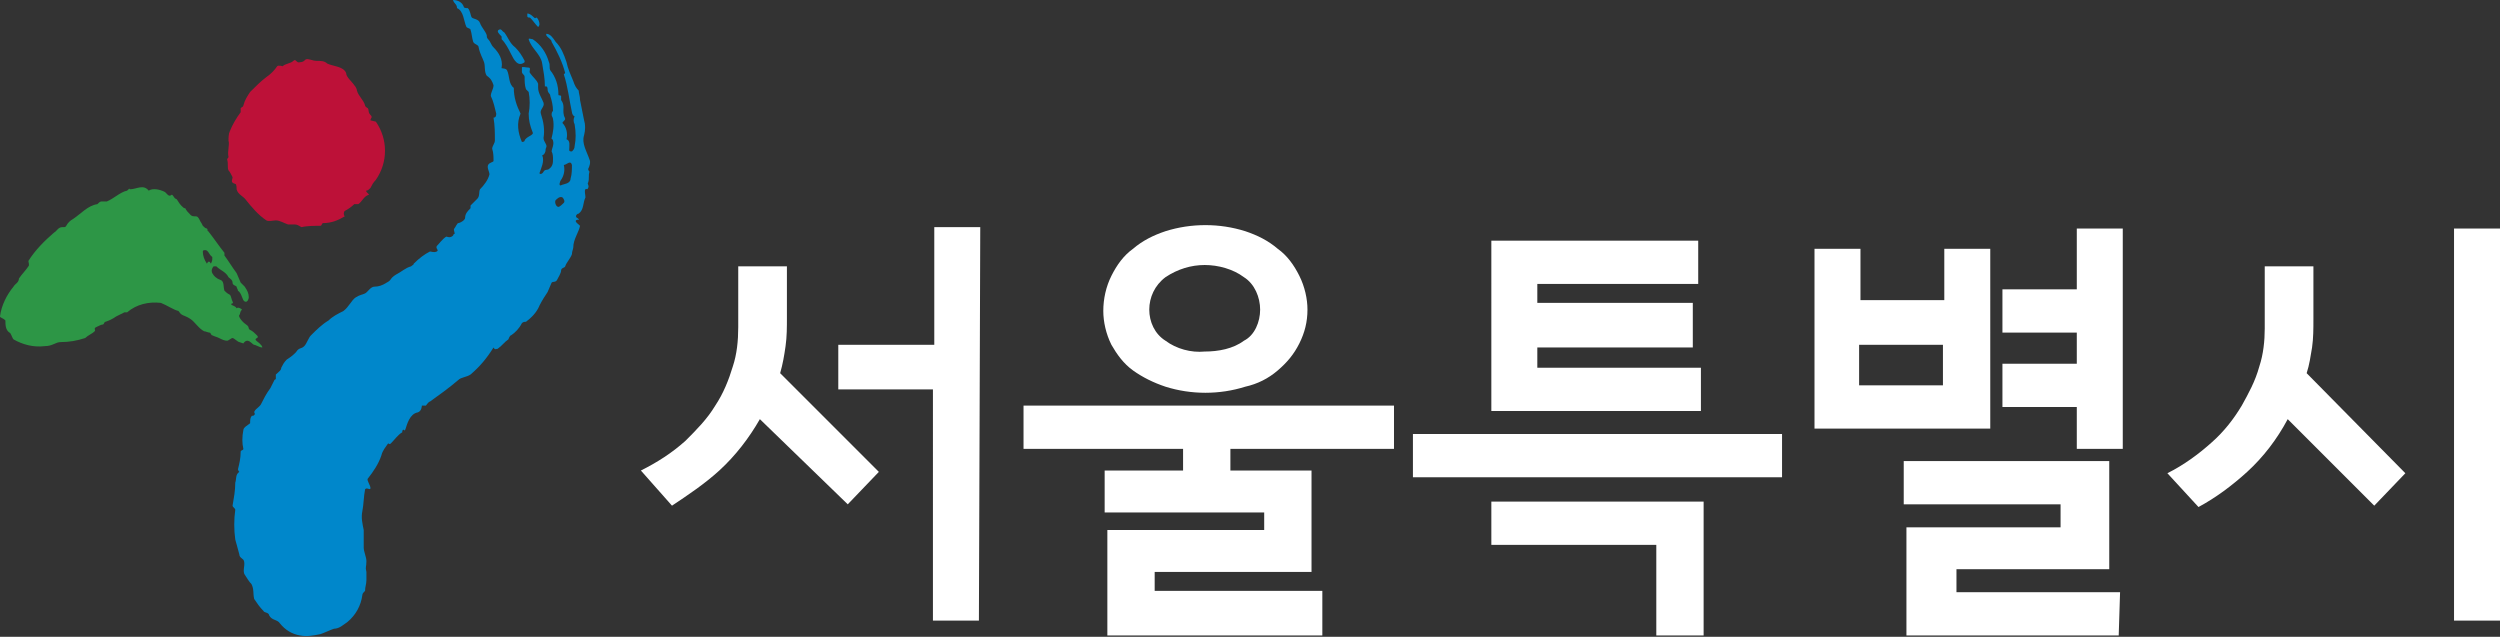 <?xml version="1.0" encoding="utf-8"?>
<!-- Generator: Adobe Illustrator 27.2.0, SVG Export Plug-In . SVG Version: 6.00 Build 0)  -->
<svg version="1.1" id="Layer_1" xmlns="http://www.w3.org/2000/svg" xmlns:xlink="http://www.w3.org/1999/xlink" x="0px" y="0px"
	 viewBox="0 0 184.9 47.1" style="enable-background:new 0 0 184.9 47.1;" xml:space="preserve">
<rect x="0" y="0" width="184.9" height="47.1" fill="#333333" stroke="none"/>
<style type="text/css">
	.st0{fill:#BD1138;}
	.st1{fill:#0087CB;}
	.st2{fill:#2D9646;}
	.st3{fill:#FFFFFF;}
</style>
<path class="st0" d="M26.2,6.3c0.1,0.1,0.2,0.3,0.2,0.4c0.1,0.4,0.5,0.7,0.6,1.1C27,7.9,27.2,8,27.2,8c0.1,0.1,0,0.3,0.2,0.5
	s0,0.2,0,0.4L27.8,9c0.9,1.3,0.9,3,0,4.3c-0.2,0.2-0.3,0.4-0.4,0.6c-0.1,0.1-0.2,0.2-0.3,0.2s0.1,0.2,0.2,0.3
	c-0.4,0.1-0.5,0.5-0.8,0.7h-0.3c-0.2,0.2-0.5,0.4-0.7,0.5c-0.1,0.1-0.1,0.3,0,0.4c-0.5,0.3-1,0.5-1.6,0.5c-0.1,0-0.1,0.2-0.2,0.2
	c-0.4,0-1,0-1.4,0.1c-0.2-0.1-0.3-0.2-0.5-0.2c-0.2,0-0.3,0-0.5,0c-0.3-0.1-0.6-0.3-0.9-0.3c-0.2,0-0.5,0.1-0.7,0
	c-0.6-0.4-1.1-1-1.5-1.5c-0.2-0.3-0.6-0.4-0.7-0.8c0-0.1,0-0.4-0.1-0.4c-0.4-0.1-0.2-0.3-0.2-0.5c-0.1-0.2-0.2-0.4-0.3-0.5
	c-0.1-0.2,0-0.5-0.1-0.8c0-0.1,0.1-0.1,0.1-0.2c-0.1-0.4,0.1-0.9,0-1.2c0-0.2,0-0.5,0.1-0.7c0.2-0.5,0.5-1,0.8-1.4
	c0-0.1,0-0.2,0-0.3c0.1-0.1,0.2-0.1,0.2-0.2c0.1-0.4,0.3-0.7,0.5-1c0.4-0.4,0.8-0.8,1.2-1.1c0.3-0.2,0.6-0.5,0.8-0.8
	c0.1-0.1,0.4,0,0.4,0c0.2-0.2,0.6-0.2,0.8-0.4s0.2,0.2,0.5,0.1c0.2,0,0.3-0.1,0.4-0.2c0.2-0.1,0.5,0.1,0.8,0.1c0.3,0,0.6,0,0.8,0.2
	c0.4,0.2,1.2,0.2,1.4,0.7C25.6,5.7,26,6,26.2,6.3z"/>
<path class="st1" d="M40.9,11.8c0-0.2,0-0.4-0.1-0.6c0-0.2,0.2-0.5,0.1-0.8c0-0.1-0.2-0.2-0.1-0.2c0.1-0.4,0.2-0.9,0.1-1.4
	c0-0.1-0.1-0.2-0.1-0.3c0-0.1,0-0.2,0.1-0.3c0-0.4-0.1-0.8-0.2-1.1c0-0.2-0.2-0.2-0.2-0.5s-0.2-0.2-0.2-0.2c0-0.6-0.1-1.1-0.2-1.7
	c-0.1-0.7-0.8-1.1-1-1.8c0-0.1,0.2,0,0.3,0c0.6,0.4,1,1,1.2,1.7c0.1,0.2,0,0.4,0.1,0.6c0.4,0.5,0.6,1.1,0.6,1.8c0,0.1,0.1,0,0.2,0.1
	c0,0.1,0,0.2,0,0.3c0.3,0.4,0.1,0.7,0.2,1.1c0,0.1,0.1,0.2,0.1,0.3c0,0.1-0.2,0.2-0.2,0.3c0.3,0.3,0.4,0.8,0.3,1.2
	c0.3,0.1,0.2,0.5,0.2,0.8c0,0.1,0.1,0.1,0.2,0.1c0.1-0.1,0.2-0.2,0.2-0.4c0.1-0.5,0.1-1,0-1.6c-0.1-0.2-0.1-0.4,0-0.6
	c-0.1,0-0.2-0.2-0.2-0.3c-0.2-0.9-0.3-1.9-0.6-2.8c0,0,0.1-0.1,0.1-0.1c-0.2-0.8-0.6-1.6-1-2.3c0-0.2-0.3-0.3-0.4-0.5V2.5
	c0.3,0,0.5,0.3,0.7,0.6c0.4,0.4,0.6,0.9,0.8,1.5C42,5.1,42.2,5.5,42.4,6c0.1,0.3,0.2,0.5,0.4,0.7c0,0.2,0.1,0.4,0.1,0.7
	c0.1,0.5,0.2,1,0.3,1.5c0.1,0.3,0.1,0.7,0,1.1c-0.2,0.6,0.2,1.2,0.4,1.8c0.1,0.2,0,0.5-0.1,0.7c0,0.1,0.1,0.2,0.1,0.2
	c-0.1,0.3,0,0.5-0.1,0.8c-0.1,0.1,0.1,0.2,0,0.4s-0.1,0-0.2,0.1s0,0.4,0,0.6c-0.2,0.4-0.1,0.9-0.5,1.2c-0.1,0-0.2,0.1-0.2,0.2
	s0.1,0.1,0.2,0.2s-0.1,0-0.2,0.1s0.2,0.3,0.3,0.4c-0.1,0.5-0.5,1-0.5,1.6c0,0.1-0.1,0.3-0.1,0.5c-0.1,0.3-0.4,0.6-0.5,0.9
	c0,0.1-0.3,0.1-0.3,0.3s-0.2,0.5-0.3,0.7s-0.3,0.1-0.4,0.2c-0.1,0.2-0.2,0.5-0.3,0.7c-0.2,0.3-0.4,0.6-0.6,1c-0.2,0.5-0.6,0.9-1,1.2
	c-0.1,0-0.2,0-0.3,0.1c-0.2,0.4-0.5,0.7-0.8,0.9c-0.1,0-0.2,0.3-0.2,0.3c-0.3,0.2-0.5,0.5-0.8,0.7c-0.1,0-0.2,0.1-0.3-0.1
	c-0.5,0.8-1,1.4-1.7,2c-0.3,0.2-0.7,0.2-0.9,0.4c-0.7,0.6-1.4,1.1-2.1,1.6c-0.1,0-0.3,0.3-0.3,0.3c-0.2,0-0.1,0-0.3,0
	c0,0,0,0.4-0.3,0.5c-0.6,0.1-0.8,0.9-0.9,1.2s-0.1,0-0.2,0.1s0,0.2-0.1,0.2c-0.3,0.2-0.5,0.5-0.8,0.8c-0.1,0.1-0.1,0-0.2,0
	c-0.2,0.3-0.4,0.5-0.5,0.9c-0.2,0.6-0.6,1.2-1,1.7c-0.1,0.1,0.2,0.5,0.2,0.7S27.1,36,27,36.2c-0.1,0.5-0.1,1.1-0.2,1.6
	c-0.1,0.5,0,0.9,0.1,1.4c0,0.4,0,0.9,0,1.3c0,0.3,0.2,0.7,0.2,1c0,0.5-0.1,0.4,0,0.8c0,0.2,0,0.4,0,0.6c0,0.3-0.1,0.5-0.1,0.8
	c-0.1,0.1-0.2,0.2-0.2,0.3c-0.1,0.8-0.5,1.5-1.1,2c-0.3,0.2-0.6,0.5-1,0.5c-0.3,0.1-0.7,0.3-1,0.4c-0.5,0.1-1,0.2-1.5,0.1
	c-0.6-0.1-1.1-0.4-1.5-0.9c-0.2-0.3-0.6-0.2-0.8-0.6c0-0.2-0.4-0.2-0.4-0.3c-0.3-0.3-0.5-0.6-0.7-0.9c-0.1-0.4,0-0.7-0.2-1.1
	c-0.2-0.2-0.3-0.4-0.5-0.7s0.1-0.8-0.1-1.1c-0.1-0.1-0.3-0.2-0.3-0.4c-0.1-0.4-0.2-0.7-0.3-1.1c-0.1-0.7-0.1-1.5,0-2.2
	c0-0.1-0.2-0.2-0.2-0.3c0.1-0.6,0.2-1.1,0.2-1.7c0.1-0.3,0-0.6,0.3-0.8c0,0-0.1-0.1-0.1-0.2c0.1-0.4,0.2-0.8,0.2-1.3
	c0-0.1,0.2-0.1,0.2-0.2c-0.1-0.4-0.1-0.9,0-1.4c0-0.2,0.4-0.4,0.5-0.5c0-0.2,0-0.4,0.1-0.5c0-0.1,0.1,0,0.2-0.1s0-0.2,0-0.2
	c0-0.2,0.4-0.4,0.5-0.6c0.2-0.4,0.4-0.8,0.7-1.2c0.1-0.2,0.2-0.4,0.3-0.6c0.1-0.1,0.1,0,0.1-0.1s0-0.2,0-0.3
	c0.2-0.2,0.4-0.3,0.4-0.5c0.1-0.2,0.2-0.4,0.4-0.6c0.3-0.2,0.6-0.4,0.8-0.7c0.2-0.2,0.3-0.1,0.5-0.3s0.3-0.6,0.5-0.8
	c0.4-0.4,0.8-0.8,1.3-1.1c0.3-0.3,0.7-0.5,1.1-0.7c0.4-0.3,0.6-0.8,0.9-1s0.5-0.2,0.7-0.3s0.4-0.5,0.7-0.5c0.3,0,0.6-0.1,0.9-0.3
	c0.4-0.2,0.2-0.3,0.7-0.6c0.4-0.2,0.7-0.5,1.1-0.6c0.1-0.1,0.2-0.1,0.2-0.2c0.4-0.4,0.8-0.7,1.2-0.9c0.1,0,0.3,0.1,0.5,0
	s-0.1-0.2,0-0.4c0.2-0.2,0.4-0.5,0.7-0.7c0.1,0,0.2,0.1,0.4,0s0.1-0.2,0.2-0.2s-0.1-0.3,0-0.4s0.2-0.4,0.3-0.4s0.5-0.2,0.5-0.4
	c0-0.3,0.2-0.5,0.4-0.7c0-0.1,0-0.1,0-0.2c0.2-0.2,0.3-0.3,0.5-0.5s0.1-0.5,0.2-0.7c0.3-0.3,0.6-0.7,0.7-1.1c0-0.2-0.2-0.5-0.1-0.7
	s0.4-0.2,0.4-0.3c0-0.3,0-0.6-0.1-0.9c0-0.2,0.2-0.4,0.2-0.6c0-0.6,0-1.1-0.1-1.7c0.2,0,0.2-0.2,0.2-0.3c-0.1-0.4-0.2-0.9-0.4-1.3
	c0-0.3,0.2-0.5,0.2-0.8c-0.1-0.3-0.2-0.5-0.5-0.7c-0.2-0.3-0.1-0.7-0.2-1s-0.3-0.6-0.4-1.1c0-0.2-0.3-0.2-0.4-0.4
	c-0.1-0.3-0.1-0.6-0.2-0.9c0-0.1-0.2-0.1-0.3-0.2c-0.2-0.4-0.2-1.2-0.7-1.4c0-0.3-0.2-0.3-0.3-0.6c0.4,0,0.7,0.2,0.8,0.5
	c0,0.1,0.2,0.1,0.3,0.1c0.2,0.2,0.2,0.6,0.3,0.7s0.5,0.1,0.6,0.4s0.4,0.6,0.5,0.9c0,0.1,0,0.2,0.1,0.3c0.2,0.2,0.2,0.4,0.4,0.6
	c0.4,0.4,0.7,0.9,0.6,1.5C37,5.1,37.4,5,37.5,5.2c0.2,0.4,0.1,1,0.5,1.3c0,0.7,0.2,1.3,0.5,1.9c-0.3,0.7-0.2,1.4,0.1,2.1
	c0,0,0.2,0,0.2-0.1c0.1-0.3,0.7-0.4,0.6-0.6c-0.2-0.5-0.3-0.9-0.3-1.4c0.1-0.5,0.1-1.1,0-1.6l-0.2-0.2c-0.1-0.3-0.1-0.6-0.1-0.9
	c0-0.2-0.2-0.2-0.2-0.4s0-0.2,0-0.3S38.9,5,39.1,5s0,0.3,0.1,0.4c0.2,0.3,0.5,0.5,0.6,0.8c0,0.1,0,0.2,0,0.3c0,0.4,0.3,0.8,0.4,1.1
	S39.9,8.1,40,8.4c0.2,0.6,0.3,1.2,0.2,1.8c0,0.3,0.3,0.5,0.2,0.7s0,0.2-0.1,0.4s-0.1,0.1-0.2,0.2c0.2,0.4-0.1,1-0.2,1.3
	c0,0.1,0.2,0.1,0.3-0.1s0.3-0.1,0.4-0.2C40.9,12.3,40.9,12,40.9,11.8z M42.2,13.2c0.1-0.3,0.1-0.7,0.1-1c-0.1-0.4-0.4,0-0.6,0
	c0.1,0.4,0,0.8-0.2,1.1c-0.1,0.1-0.2,0.5,0,0.4S42.2,13.6,42.2,13.2z M41.7,15c0.1-0.1,0-0.3-0.1-0.4c-0.2-0.1-0.4,0.1-0.5,0.2
	s0,0.5,0.2,0.5C41.4,15.3,41.6,15.1,41.7,15z"/>
<path class="st1" d="M38.1,3.5c0.3,0.3,0.5,0.6,0.7,1v0.1c-0.5,0.4-0.8-0.2-1-0.6c-0.2-0.4-0.4-0.8-0.7-1.1c0-0.1,0-0.1,0-0.2
	c-0.2-0.2-0.4-0.4-0.2-0.5s0.2,0.1,0.4,0.2C37.6,2.8,37.7,3.2,38.1,3.5z"/>
<path class="st1" d="M39.9,1.8c0,0.1-0.1,0.2-0.1,0.2c-0.2-0.2-0.4-0.5-0.6-0.7c-0.1,0-0.2,0-0.2-0.1S39,1,39,1
	c0.2,0,0.4,0.2,0.5,0.3s0.1,0,0.2,0C39.8,1.4,39.9,1.6,39.9,1.8z"/>
<path class="st2" d="M12.2,14.2c0.1,0.1,0.1,0.1,0.2,0.2c0.1,0.1,0.2,0.1,0.3,0c0.1,0,0.2,0.3,0.3,0.3s0.2,0.3,0.4,0.5
	s0.2,0.2,0.3,0.2c0.1,0.2,0.2,0.3,0.4,0.5c0.1,0.1,0.2,0.1,0.4,0.1s0.3,0.4,0.4,0.5c0,0,0.1,0.2,0.1,0.2c0.1,0.1,0.2,0.2,0.3,0.2
	c0.1,0.1,0,0.2,0.1,0.2c0.4,0.5,0.8,1.1,1.2,1.6c0,0.1,0,0.1,0,0.2c0.3,0.4,0.6,0.9,0.9,1.3c0.1,0.2,0.2,0.5,0.3,0.7
	c0.1,0.1,0.2,0.2,0.3,0.3c0.2,0.3,0.3,0.5,0.3,0.8c0,0.1-0.1,0.4-0.3,0.3s-0.2-0.6-0.5-0.8c0-0.1-0.1-0.2-0.1-0.3
	c-0.1-0.1-0.3-0.1-0.3-0.3s-0.2-0.3-0.3-0.4c-0.2-0.4-0.6-0.5-0.9-0.8c-0.1,0-0.1,0-0.2,0c-0.1,0.1-0.2,0.3-0.1,0.5s0.3,0.4,0.6,0.5
	s0.2,0.5,0.3,0.8c0.1,0.1,0.2,0.2,0.4,0.3c0.1,0.1,0.1,0.3,0.2,0.5s-0.1,0.1-0.1,0.2s0.3,0.1,0.4,0.3c0.1-0.1,0.3,0,0.4,0.1
	c-0.2,0.2-0.1,0.3-0.2,0.4s0.2,0.5,0.5,0.7s0.1,0.3,0.3,0.4s0.3,0.2,0.5,0.4s-0.1,0.2-0.1,0.3s0.2,0.2,0.3,0.3
	c0.1,0.1,0.2,0.2,0.2,0.3c-0.2,0-0.5-0.2-0.6-0.2s-0.3-0.3-0.5-0.3S18,25.4,18,25.4l-0.3-0.1c-0.1,0-0.4-0.3-0.5-0.3
	s-0.3,0.2-0.4,0.2c-0.2,0-0.4-0.1-0.6-0.2c-0.2-0.1-0.3-0.1-0.5-0.2c-0.1,0-0.1-0.2-0.2-0.2s-0.3-0.1-0.4-0.1
	c-0.4-0.2-0.7-0.7-1-0.9s-0.4-0.2-0.6-0.3s-0.2-0.2-0.3-0.3c-0.4-0.1-0.8-0.4-1.3-0.6c-0.9-0.1-1.8,0.1-2.5,0.7c-0.1,0-0.1,0-0.2,0
	c-0.2,0.1-0.4,0.2-0.6,0.3c-0.3,0.2-0.5,0.3-0.8,0.4c-0.1,0-0.1,0.2-0.2,0.2s-0.3,0.1-0.5,0.2S7.1,24.4,7,24.5
	c-0.2,0.2-0.5,0.3-0.7,0.5c-0.6,0.2-1.2,0.3-1.8,0.3c-0.4,0-0.6,0.3-1.2,0.3c-0.8,0.1-1.6-0.1-2.3-0.5c-0.1-0.1-0.2-0.5-0.3-0.5
	c-0.3-0.2-0.3-0.6-0.3-0.9C0.2,23.5,0,23.5,0,23.4c0.1-0.8,0.5-1.6,1-2.2c0.1-0.2,0.4-0.3,0.4-0.6c0.2-0.3,0.5-0.6,0.7-0.9
	c0.1-0.1,0-0.3,0-0.4c0.5-0.8,1.2-1.5,1.9-2.1c0.2-0.1,0.3-0.4,0.6-0.4s0.2,0,0.3-0.1c0.1-0.2,0.3-0.4,0.5-0.5
	c0.6-0.4,1.1-1,1.8-1.1c0.1-0.1,0.2-0.2,0.3-0.2s0.3,0,0.4,0c0.5-0.2,1-0.7,1.5-0.8c0.1-0.1,0.2-0.2,0.2-0.1c0.5,0,1-0.4,1.4,0.1
	C11.3,13.9,11.8,14,12.2,14.2z M15.7,19.2V19c-0.2-0.1-0.3-0.5-0.5-0.5c-0.1,0-0.2,0-0.2,0.1c0,0.3,0.1,0.6,0.3,0.9
	c0.1-0.2,0.2-0.2,0.3,0C15.7,19.3,15.7,19.2,15.7,19.2L15.7,19.2z"/>
<path class="st3" d="M65,34.9l-2.3,2.4L56.2,31c-0.8,1.4-1.8,2.7-3,3.8c-1.1,1-2.3,1.8-3.5,2.6l-2.3-2.6c1.2-0.6,2.3-1.3,3.3-2.2
	c0.8-0.8,1.6-1.6,2.2-2.6c0.6-0.9,1-1.9,1.3-2.9c0.3-0.9,0.4-1.9,0.4-2.9v-4.5h3.6v3.8c0,0.7,0,1.4-0.1,2.1c-0.1,0.7-0.2,1.3-0.4,2
	L65,34.9z M72.4,45.9h-3.4V28.8H62v-3.3h7.1v-8.7h3.4L72.4,45.9z"/>
<path class="st3" d="M103.1,33.2H91v1.6h6v7.5H85.4v1.4h12.4V47H81.9v-7.8h11.6v-1.3H81.7v-3.1h5.8v-1.6H75.7V30h27.4V33.2z
	 M96.7,22.9c0,0.9-0.2,1.7-0.6,2.5c-0.4,0.8-0.9,1.4-1.6,2c-0.7,0.6-1.5,1-2.4,1.2c-1.9,0.6-4,0.6-5.9,0c-0.9-0.3-1.7-0.7-2.4-1.2
	c-0.7-0.5-1.2-1.2-1.6-1.9c-0.4-0.8-0.6-1.7-0.6-2.5c0-0.9,0.2-1.8,0.6-2.6c0.4-0.8,0.9-1.5,1.6-2c0.7-0.6,1.5-1,2.4-1.3
	c1.9-0.6,4-0.6,5.9,0c0.9,0.3,1.7,0.7,2.4,1.3c0.7,0.5,1.2,1.2,1.6,2C96.5,21.2,96.7,22.1,96.7,22.9z M93.2,22.9
	c0-0.9-0.4-1.9-1.2-2.4c-0.8-0.6-1.9-0.9-2.9-0.9c-1,0-2,0.3-2.9,0.9C85.4,21.1,85,22,85,22.9c0,0.9,0.4,1.8,1.2,2.3
	c0.8,0.6,1.9,0.9,2.9,0.8c1,0,2.1-0.2,2.9-0.8C92.8,24.8,93.2,23.8,93.2,22.9L93.2,22.9z"/>
<path class="st3" d="M131.8,35.3h-27.3v-3.2h27.3V35.3z M125.9,47h-3.4v-6.7h-12.2v-3.2h15.7V47z M125.8,30.4h-15.5V17.8h15.3v3.2
	h-11.9v1.4h11.5v3.3h-11.5v1.5h12.1V30.4z"/>
<path class="st3" d="M147.2,31.7h-13V18.4h3.4v3.8h6.2v-3.8h3.4L147.2,31.7z M143.7,28.5v-3h-6.2v3H143.7z M156.7,47h-15.7v-8h11.4
	v-1.7h-11.6v-3.2H156v8h-11.3v1.7h12.1L156.7,47z M157,33.2h-3.4v-3.1h-5.5v-3.2h5.5v-2.3h-5.5v-3.2h5.5v-4.5h3.4V33.2z"/>
<path class="st3" d="M177.9,35l-2.3,2.4l-6.4-6.4c-0.8,1.5-1.8,2.8-3,3.9c-1.1,1-2.3,1.9-3.6,2.6l-2.3-2.5c1.2-0.6,2.3-1.4,3.3-2.3
	c0.9-0.8,1.6-1.7,2.2-2.7c0.5-0.9,1-1.8,1.3-2.9c0.3-0.9,0.4-1.9,0.4-2.8v-4.6h3.6v3.9c0,0.7,0,1.4-0.1,2.1
	c-0.1,0.6-0.2,1.3-0.4,1.9L177.9,35z M184.9,45.9h-3.4v-29h3.4V45.9z"/>
</svg>
